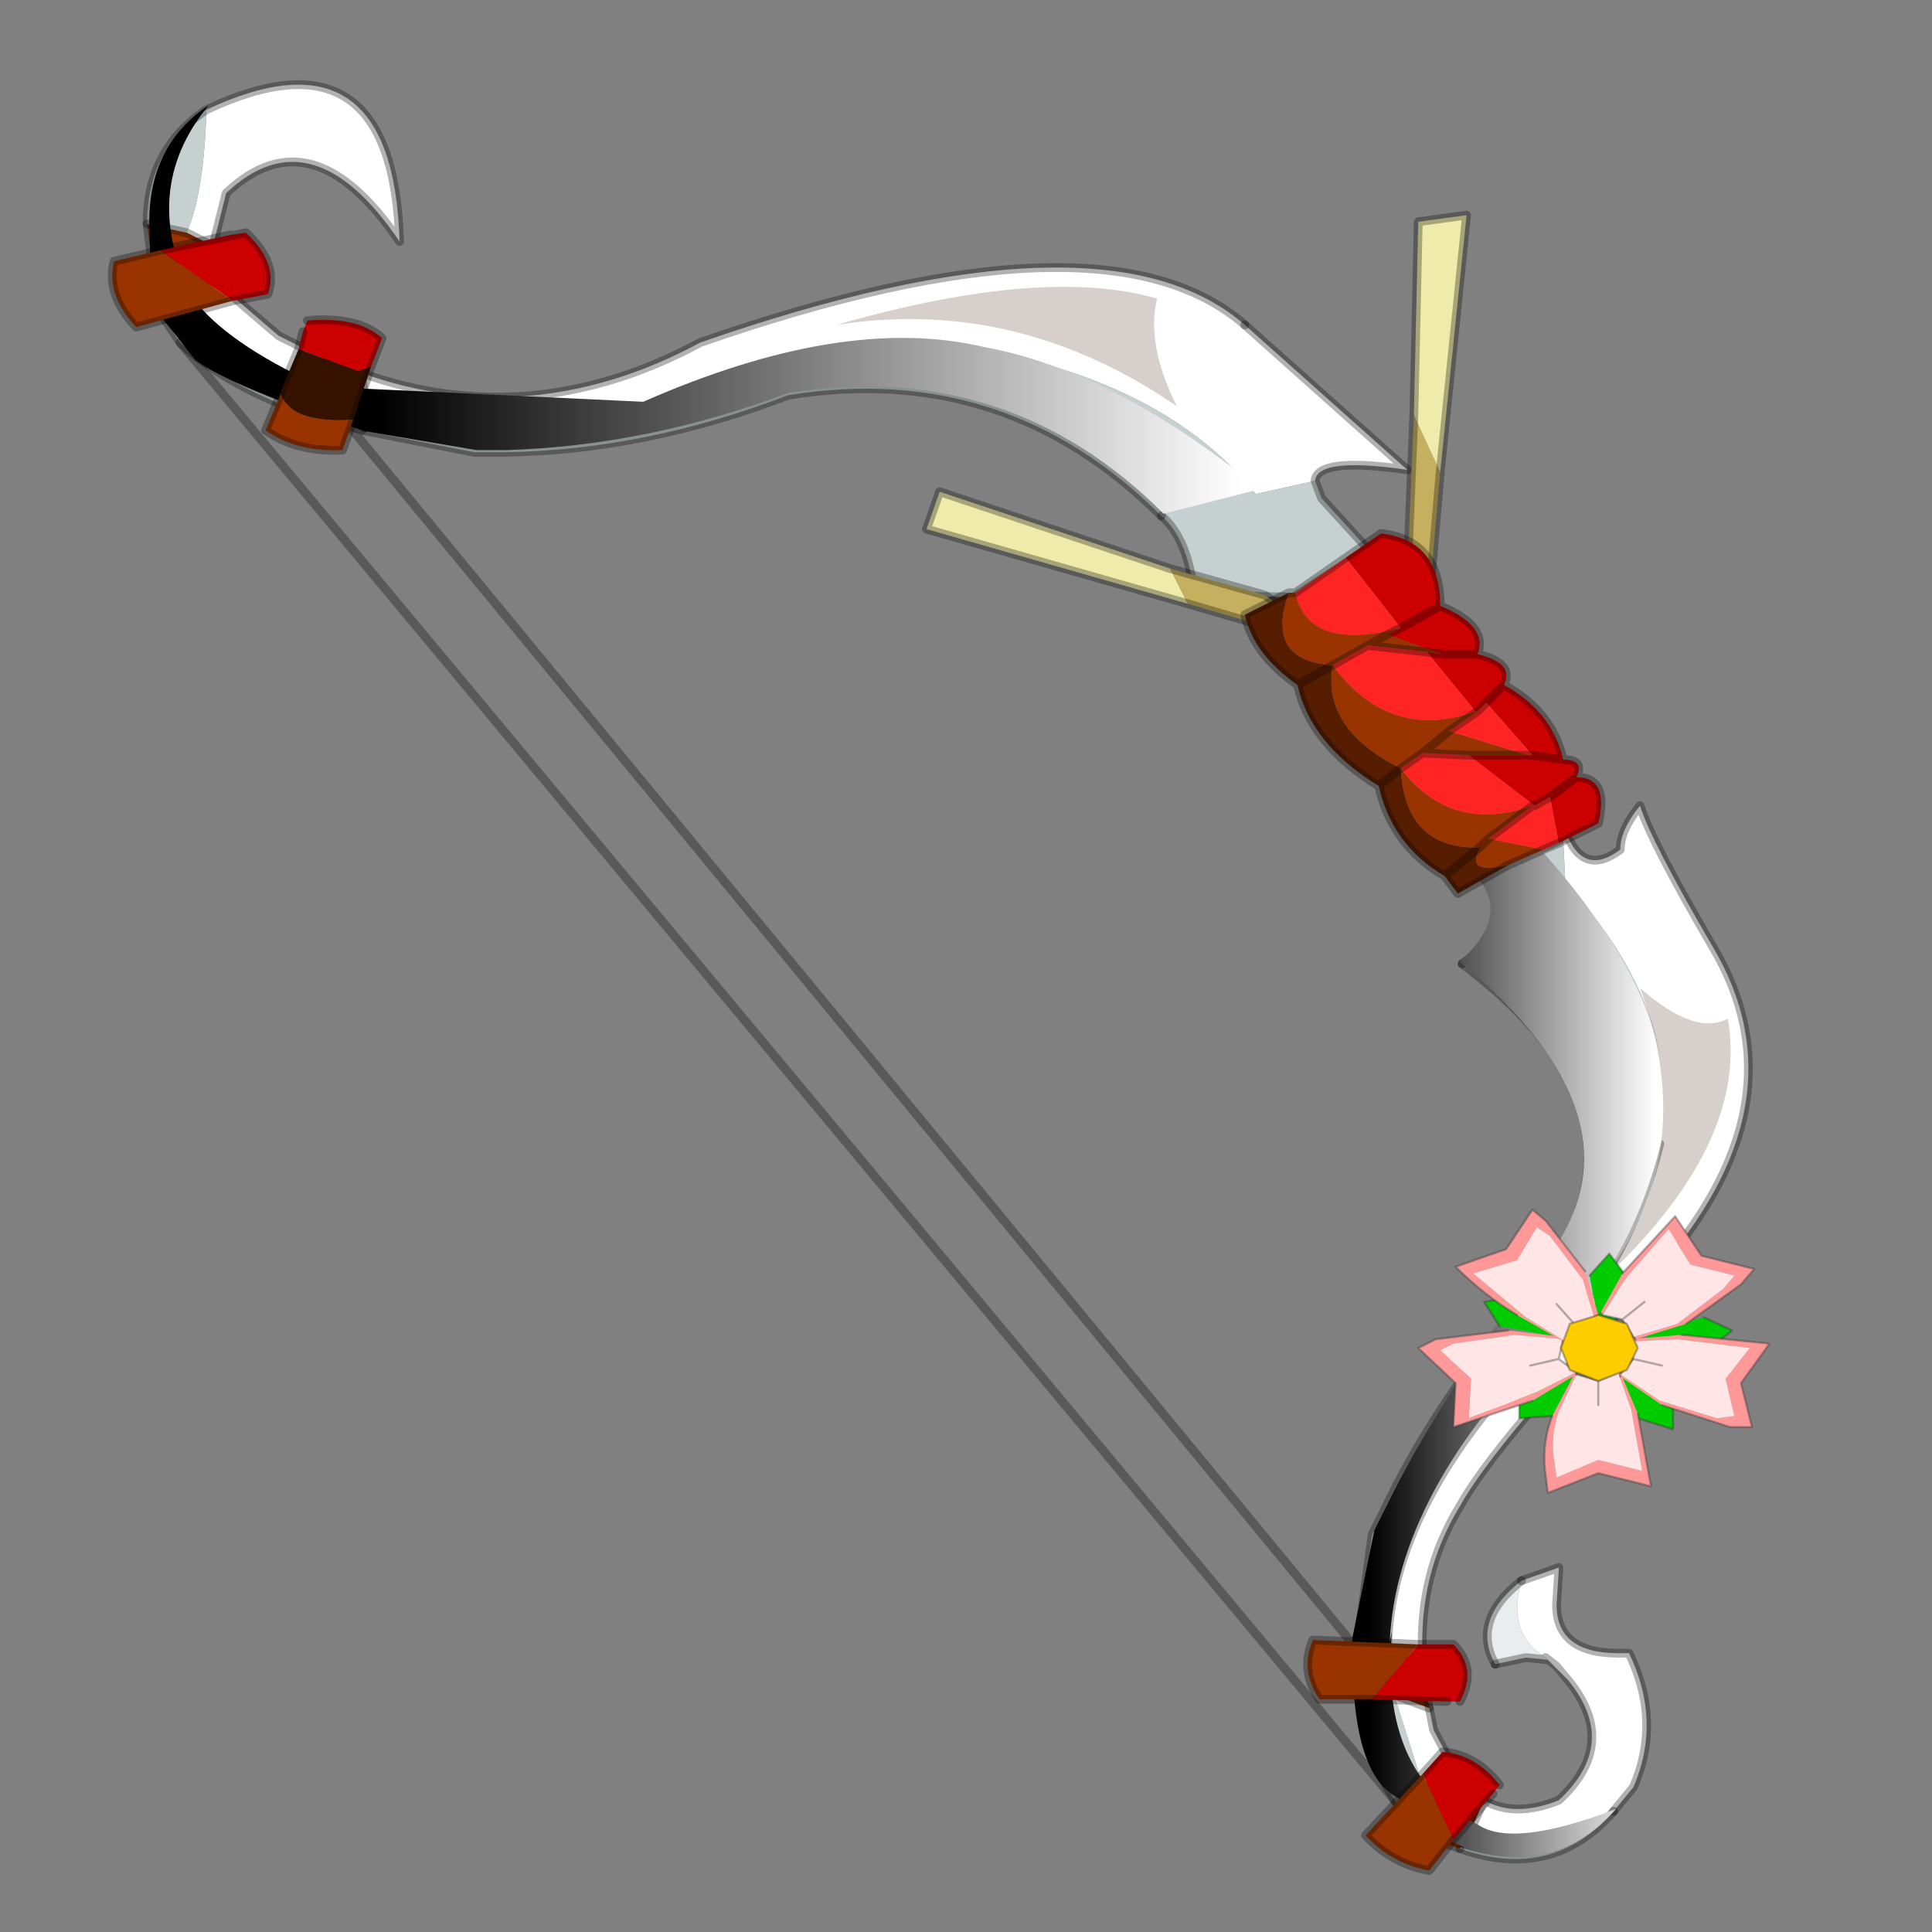 <?xml version="1.0" encoding="UTF-8" standalone="no"?>
<svg xmlns:xlink="http://www.w3.org/1999/xlink" height="440.0px" width="440.0px" xmlns="http://www.w3.org/2000/svg">
  <rect width="100%" height="100%" fill="#808080" stroke="none"/>
  <g transform="matrix(10.0, 0.0, 0.0, 10.0, 0.0, 0.0)">
    <use height="44.0" transform="matrix(1.0, 0.0, 0.0, 1.0, 0.0, 0.0)" width="44.0" xlink:href="#shape0"/>
  </g>
  <defs>
    <g id="shape0" transform="matrix(1.0, 0.0, 0.0, 1.0, 0.0, 0.0)">
      <path d="M44.0 44.0 L0.0 44.0 0.0 0.0 44.0 0.0 44.0 44.0" fill="#43adca" fill-opacity="0.0" fill-rule="evenodd" stroke="none"/>
      <path d="M8.25 8.5 Q10.2 9.2 12.2 9.0 14.1 8.8 15.95 7.8 25.15 4.6 28.35 7.4 L32.05 10.7 Q30.0 10.4 29.95 10.95 L28.6 11.25 Q26.6 8.75 22.35 7.95 19.15 7.2 14.65 9.25 10.65 10.15 8.3 9.15 L8.25 8.5 M4.25 5.3 Q4.65 4.4 4.7 2.5 8.95 0.5 9.1 5.5 7.1 2.55 5.15 4.4 L4.85 5.6 4.25 5.3 M4.2 6.7 L4.95 6.45 6.35 7.65 7.45 8.2 7.2 8.8 Q4.95 7.8 4.2 6.7 M31.6 37.65 Q31.6 34.2 35.35 30.5 37.1 28.85 37.8 26.05 38.35 23.05 35.65 20.1 L35.6 19.1 35.55 18.7 35.7 19.05 Q36.1 19.95 36.9 19.35 36.9 18.9 37.35 18.35 37.6 19.15 39.0 21.55 41.15 25.15 37.65 29.05 34.05 32.85 33.25 34.3 32.3 35.85 32.4 37.75 L31.6 37.65 M32.55 38.9 L32.65 39.4 33.1 40.25 32.4 40.65 31.75 38.6 32.55 38.9 M33.8 41.0 Q34.5 41.4 35.5 41.0 36.9 39.7 35.7 38.25 L35.25 37.8 35.2 37.75 Q34.3 37.2 34.65 36.0 L35.5 35.7 35.5 35.75 35.45 36.55 Q35.45 37.65 36.85 37.65 L37.1 37.65 Q37.85 39.2 37.2 40.7 L36.75 41.25 Q34.4 42.25 33.55 41.55 L33.8 41.0 M35.6 19.1 L35.7 19.05 35.6 19.1 M35.2 37.75 L35.45 37.95 35.7 38.25 35.45 37.95 35.2 37.75" fill="#ffffff" fill-rule="evenodd" stroke="none"/>
      <path d="M8.25 9.8 L7.95 9.7 7.4 9.55 6.9 9.4 7.2 8.8 7.45 8.2 8.25 8.5 8.3 9.15 8.25 9.8 M3.35 5.1 L4.25 5.3 4.85 5.6 4.85 6.1 4.95 6.45 4.2 6.7 3.5 6.9 3.45 5.9 3.35 5.1 M4.85 6.1 L3.45 5.9 4.85 6.1 M30.95 38.3 L30.9 37.55 31.6 37.65 32.4 37.75 32.4 38.0 32.55 38.9 31.75 38.6 30.95 38.3 32.4 38.0 30.95 38.3 M7.4 9.55 L8.25 8.5 7.4 9.55 M33.1 40.25 L33.45 40.75 33.8 41.0 33.55 41.55 33.25 42.1 32.5 41.85 32.1 41.4 31.8 41.05 32.4 40.65 33.1 40.25 M32.5 41.85 L33.45 40.75 32.5 41.85" fill="#993300" fill-rule="evenodd" stroke="none"/>
      <path d="M35.25 37.8 L34.75 37.75 34.05 37.9 Q33.5 36.9 34.65 36.0 34.3 37.2 35.2 37.75 L35.25 37.8" fill="#e9eded" fill-rule="evenodd" stroke="none"/>
      <path d="M29.95 10.95 L30.1 11.35 31.15 12.5 29.45 13.6 27.2 13.55 Q27.05 12.25 26.45 11.75 22.9 8.2 17.95 9.0 14.7 10.25 11.5 10.3 L10.8 10.3 8.25 9.8 8.3 9.15 Q10.65 10.15 14.65 9.25 19.15 7.2 22.35 7.95 26.6 8.75 28.6 11.25 L29.95 10.95 M30.9 37.55 L31.25 34.95 31.5 34.45 Q32.7 31.9 34.8 29.5 38.15 25.6 33.3 21.95 34.7 20.95 34.1 19.8 L35.6 19.1 35.65 20.1 Q38.35 23.05 37.8 26.05 37.1 28.85 35.35 30.5 31.6 34.2 31.6 37.65 L30.9 37.55 M4.25 5.3 L3.35 5.1 Q3.35 3.4 4.7 2.5 4.65 4.4 4.25 5.3 M4.1 7.8 L3.5 6.9 4.2 6.7 Q4.95 7.8 7.2 8.8 L6.9 9.4 Q5.1 8.75 4.1 7.8 M31.8 41.05 Q31.05 39.95 30.95 38.3 L31.75 38.6 32.4 40.65 31.8 41.05 M36.75 41.25 Q35.35 42.85 33.25 42.1 L33.55 41.55 Q34.4 42.25 36.75 41.25" fill="#c6d0d0" fill-rule="evenodd" stroke="none"/>
      <path d="M28.35 7.4 L32.05 10.7 Q30.0 10.4 29.95 10.95 L30.1 11.35 31.15 12.5 29.45 13.6 27.2 13.55 M26.45 11.75 Q22.9 8.2 17.95 9.0 14.7 10.25 11.5 10.3 L10.8 10.3 8.25 9.8 8.3 9.15 8.25 8.5 7.4 9.55 M7.95 9.7 L30.9 37.55 31.6 37.65 Q31.6 34.2 35.35 30.5 37.1 28.85 37.8 26.05 M33.3 21.95 Q34.7 20.95 34.1 19.8 L33.8 19.35 M3.35 5.1 L4.25 5.3 M3.45 5.9 L4.85 6.1 M4.85 5.6 L4.25 5.3 M4.95 6.45 L4.2 6.7 M7.2 8.8 L7.45 8.2 M3.5 6.9 L4.2 6.7 M4.1 7.8 L31.8 41.05 32.4 40.65 33.1 40.25 M35.6 19.1 L34.1 19.8 M7.2 8.8 L6.9 9.4 M35.55 18.7 L35.7 19.05 Q36.1 19.95 36.9 19.35 36.9 18.9 37.35 18.35 37.6 19.15 39.0 21.55 41.15 25.15 37.65 29.05 34.05 32.85 33.25 34.3 32.3 35.85 32.4 37.75 M33.8 41.0 Q34.5 41.4 35.5 41.0 36.9 39.7 35.7 38.25 L35.45 37.95 35.2 37.75 M35.25 37.8 L34.75 37.75 34.05 37.9 M34.65 36.0 L35.5 35.7 M35.5 35.75 L35.45 36.55 Q35.45 37.65 36.85 37.65 L37.1 37.65 Q37.85 39.2 37.2 40.7 L36.75 41.25 M32.1 41.4 L31.8 41.05 M31.75 38.6 L30.95 38.3 32.4 38.0 M35.7 19.05 L35.6 19.1 M31.6 37.65 L32.4 37.75 M33.55 41.55 L33.25 42.1 M33.55 41.55 L33.8 41.0 M31.75 38.6 L32.55 38.9 M33.45 40.75 L32.5 41.85" fill="none" stroke="#000000" stroke-linecap="round" stroke-linejoin="round" stroke-opacity="0.302" stroke-width="0.2"/>
      <path d="M8.25 8.5 Q10.2 9.2 12.2 9.0 14.1 8.8 15.95 7.8 25.15 4.6 28.35 7.4 M27.2 13.55 Q27.05 12.25 26.45 11.75 M8.25 9.8 L7.95 9.7 7.4 9.55 6.9 9.4 Q5.1 8.75 4.1 7.8 L3.5 6.9 3.45 5.9 M30.9 37.55 L31.25 34.95 31.5 34.45 Q32.7 31.9 34.8 29.5 38.15 25.6 33.3 21.95 M4.7 2.5 Q3.35 3.4 3.35 5.1 L3.45 5.9 M4.85 6.1 L4.85 5.6 5.15 4.4 Q7.1 2.55 9.1 5.5 8.95 0.5 4.7 2.5 M4.95 6.45 L4.85 6.1 M7.45 8.2 L6.35 7.65 4.95 6.45 M31.8 41.05 Q31.05 39.95 30.95 38.3 L30.9 37.55 M8.25 8.5 L7.45 8.2 M32.4 37.75 L32.4 38.0 32.55 38.9 32.65 39.4 33.1 40.25 33.45 40.75 33.8 41.0 M34.05 37.9 Q33.5 36.9 34.65 36.0 M36.75 41.25 Q35.35 42.85 33.25 42.1 L32.5 41.85 32.1 41.4" fill="none" stroke="#000000" stroke-linecap="round" stroke-linejoin="round" stroke-opacity="0.302" stroke-width="0.2"/>
      <path d="M26.65 12.95 L21.4 11.2 21.1 12.05 27.05 13.75 26.65 12.95" fill="#efecab" fill-rule="evenodd" stroke="none"/>
      <path d="M27.05 13.75 L29.1 14.35 29.5 14.0 29.45 14.0 28.8 13.55 26.65 12.95 27.05 13.75" fill="#c5b05f" fill-rule="evenodd" stroke="none"/>
      <path d="M26.65 12.95 L21.4 11.2 21.1 12.05 27.05 13.75 29.1 14.35 29.5 14.0 29.45 14.0 28.8 13.55 26.65 12.95 Z" fill="none" stroke="#000000" stroke-linecap="round" stroke-linejoin="round" stroke-opacity="0.302" stroke-width="0.2"/>
      <path d="M32.8 10.75 L32.55 13.65 32.45 14.35 32.3 13.75 32.05 13.05 32.2 9.45 32.8 10.75" fill="#c5b05f" fill-rule="evenodd" stroke="none"/>
      <path d="M32.8 10.75 L32.2 9.45 32.3 5.05 33.4 4.9 32.8 10.75" fill="#efecab" fill-rule="evenodd" stroke="none"/>
      <path d="M32.55 13.65 L32.8 10.75 M32.2 9.45 L32.05 13.05 32.3 13.75 32.45 14.35 M32.2 9.45 L32.3 5.05 33.4 4.9 32.8 10.75" fill="none" stroke="#000000" stroke-linecap="round" stroke-linejoin="round" stroke-opacity="0.302" stroke-width="0.2"/>
      <path d="M11.55 10.25 L10.85 10.25 8.2 9.8 8.4 9.85 Q5.25 8.8 4.45 8.2 L4.25 7.95 4.1 7.75 3.45 6.95 3.4 5.05 Q3.4 3.3 4.75 2.4 3.15 4.35 4.4 6.8 5.15 7.8 7.2 8.75 L7.2 8.8 14.65 9.15 Q19.2 7.15 22.4 7.9 25.4 8.45 28.7 11.15 L28.65 11.15 26.5 11.7 Q22.95 8.15 17.95 8.95 14.75 10.15 11.55 10.25" fill="url(#gradient0)" fill-rule="evenodd" stroke="none"/>
      <path d="M33.3 42.05 Q32.15 41.55 31.85 40.95 30.8 40.45 30.8 37.65 L30.75 37.55 30.8 37.35 30.8 37.3 31.3 34.85 31.55 34.35 Q32.75 31.85 35.2 28.7 37.65 25.55 33.25 21.9 34.4 20.85 33.65 20.0 L35.0 19.25 Q38.4 23.0 37.85 25.95 37.15 28.8 35.4 30.4 31.8 34.0 31.65 37.4 L31.7 37.15 Q31.4 40.45 33.65 41.55 34.45 42.1 36.8 41.2 35.45 42.75 33.35 42.1 L33.3 42.05" fill="url(#gradient1)" fill-rule="evenodd" stroke="none"/>
      <path d="M33.3 42.05 L33.35 42.1 33.25 42.05 33.3 42.05" fill="url(#gradient2)" fill-rule="evenodd" stroke="none"/>
      <path d="M29.35 13.5 L29.5 13.5 Q29.8 14.85 31.9 14.3 L32.0 14.25 31.6 14.45 31.15 14.7 31.6 14.45 32.85 14.9 32.5 14.85 31.15 14.7 30.35 15.15 Q28.8 15.05 29.35 13.5 M35.15 19.35 L34.35 19.7 Q33.3 19.95 33.75 19.25 L33.7 19.3 Q32.0 19.35 31.9 17.5 30.1 16.6 30.35 15.15 31.65 16.9 33.6 16.2 L33.65 16.2 33.0 16.65 34.8 17.2 33.45 17.2 32.4 17.15 31.9 17.5 Q33.05 19.0 34.9 18.35 L33.9 19.1 33.75 19.25 33.9 19.1 35.15 19.35 M32.4 17.15 L33.0 16.65 32.4 17.15" fill="#993300" fill-rule="evenodd" stroke="none"/>
      <path d="M30.65 12.7 L31.45 12.15 Q32.8 12.3 32.8 13.8 33.9 14.25 33.65 14.9 34.5 15.1 34.25 15.6 35.35 16.2 35.6 17.3 36.1 17.3 35.9 17.7 36.65 17.7 36.4 18.75 L35.5 19.2 35.3 18.15 34.95 18.35 33.45 17.2 34.8 17.2 34.9 17.2 33.85 16.0 33.65 16.2 33.6 16.2 32.5 14.85 32.85 14.9 31.6 14.45 32.0 14.25 31.9 14.3 30.65 12.7 M32.0 14.25 L32.8 13.8 32.0 14.25 M34.25 15.6 L33.85 16.0 34.25 15.6 M33.65 14.9 L32.85 14.9 33.65 14.9 M35.6 17.3 L34.9 17.2 35.6 17.3 M35.3 18.15 L35.9 17.7 35.3 18.15" fill="#cc0000" fill-rule="evenodd" stroke="none"/>
      <path d="M34.35 19.7 L33.2 20.35 32.9 19.95 Q31.7 19.25 31.4 17.9 29.85 16.95 29.55 15.6 28.55 14.9 28.35 14.0 L29.35 13.5 Q28.8 15.05 30.35 15.15 L29.55 15.6 30.35 15.15 Q30.1 16.6 31.9 17.5 32.0 19.35 33.7 19.3 L33.75 19.25 Q33.3 19.95 34.35 19.7 M31.4 17.9 L31.9 17.5 31.4 17.9 M32.9 19.95 L33.7 19.3 32.9 19.95" fill="#571d00" fill-rule="evenodd" stroke="none"/>
      <path d="M29.5 13.5 L30.65 12.7 31.9 14.3 Q29.8 14.85 29.5 13.5 M35.5 19.2 L35.15 19.35 33.9 19.1 34.9 18.35 Q33.05 19.0 31.9 17.5 L32.4 17.15 33.45 17.2 34.95 18.35 34.9 18.35 34.95 18.35 35.3 18.15 35.5 19.2 M30.35 15.15 L31.15 14.7 32.5 14.85 33.6 16.2 Q31.65 16.9 30.35 15.15 M33.65 16.2 L33.85 16.0 34.9 17.2 34.8 17.2 33.0 16.65 33.65 16.2" fill="#ff2424" fill-rule="evenodd" stroke="none"/>
      <path d="M29.35 13.5 L29.5 13.5 30.65 12.7 31.45 12.15 Q32.8 12.3 32.8 13.8 33.9 14.25 33.65 14.9 34.5 15.1 34.25 15.6 35.35 16.2 35.6 17.3 36.1 17.3 35.9 17.7 36.65 17.7 36.4 18.75 L35.5 19.2 35.15 19.35 34.35 19.7 33.2 20.35 32.9 19.95 Q31.7 19.25 31.4 17.9 29.85 16.95 29.55 15.6 28.55 14.9 28.35 14.0 L29.35 13.5 M30.35 15.15 L31.15 14.7 31.6 14.45 32.0 14.25 M32.85 14.9 L32.5 14.85 31.15 14.7 M33.65 16.2 L33.85 16.0 34.25 15.6 M32.8 13.8 L32.0 14.25 M32.85 14.9 L33.65 14.9 M31.9 17.5 L31.4 17.9 M33.45 17.2 L32.4 17.15 31.9 17.5 M34.9 18.35 L34.95 18.35 M33.45 17.2 L34.8 17.2 34.9 17.2 35.6 17.3 M33.0 16.65 L32.4 17.15 M33.75 19.25 L33.7 19.3 32.9 19.95 M33.9 19.1 L33.75 19.25 M34.9 18.35 L33.9 19.1 M35.3 18.15 L34.95 18.35 M35.9 17.7 L35.3 18.15 M30.35 15.15 L29.55 15.6 M33.65 16.2 L33.0 16.65" fill="none" stroke="#000000" stroke-linecap="round" stroke-linejoin="round" stroke-opacity="0.302" stroke-width="0.2"/>
      <path d="M3.65 5.7 L5.25 5.35 5.6 5.3 Q6.35 6.0 6.1 6.7 L5.3 6.85 3.65 5.7" fill="#cc0000" fill-rule="evenodd" stroke="none"/>
      <path d="M5.3 6.85 L3.1 7.45 Q2.4 6.7 2.6 5.95 L3.65 5.7 5.3 6.85" fill="#993300" fill-rule="evenodd" stroke="none"/>
      <path d="M3.65 5.7 L5.25 5.35 M5.6 5.3 Q6.35 6.0 6.1 6.7 L5.3 6.85 3.1 7.45 Q2.4 6.7 2.6 5.95 L3.65 5.7 Z" fill="none" stroke="#000000" stroke-linecap="round" stroke-linejoin="round" stroke-opacity="0.302" stroke-width="0.2"/>
      <path d="M7.0 7.3 Q8.15 7.2 8.7 7.7 L8.45 8.35 8.15 8.45 6.8 7.95 6.9 7.55 7.0 7.3" fill="#cc0000" fill-rule="evenodd" stroke="none"/>
      <path d="M8.05 9.55 L7.8 10.25 Q6.75 10.3 6.05 9.8 L6.4 8.95 Q6.6 9.65 8.05 9.55" fill="#993300" fill-rule="evenodd" stroke="none"/>
      <path d="M8.45 8.35 L8.05 9.55 Q6.6 9.65 6.4 8.95 L6.4 8.9 6.8 7.95 8.15 8.45 8.45 8.35" fill="#361200" fill-rule="evenodd" stroke="none"/>
      <path d="M7.0 7.3 Q8.15 7.2 8.7 7.7 L8.45 8.35 8.05 9.55 7.8 10.25 Q6.75 10.3 6.05 9.8 L6.4 8.95 6.4 8.9 6.8 7.95 6.9 7.55" fill="none" stroke="#000000" stroke-linecap="round" stroke-linejoin="round" stroke-opacity="0.302" stroke-width="0.2"/>
      <path d="M32.4 40.4 L33.1 41.9 34.0 40.85 34.15 40.65 Q33.6 39.95 32.85 39.9 L32.4 40.4" fill="#cc0000" fill-rule="evenodd" stroke="none"/>
      <path d="M32.4 40.4 L31.1 41.8 Q31.7 42.45 32.55 42.6 L33.1 41.9 32.4 40.4" fill="#993300" fill-rule="evenodd" stroke="none"/>
      <path d="M33.1 41.9 L32.55 42.6 Q31.7 42.45 31.1 41.8 L32.4 40.4 M33.1 41.9 L34.0 40.85 M34.15 40.65 Q33.6 39.95 32.85 39.9 L32.4 40.4" fill="none" stroke="#000000" stroke-linecap="round" stroke-linejoin="round" stroke-opacity="0.302" stroke-width="0.2"/>
      <path d="M31.25 38.7 L32.95 38.75 33.25 38.75 Q33.65 38.0 33.1 37.45 L32.3 37.45 31.25 38.7" fill="#cc0000" fill-rule="evenodd" stroke="none"/>
      <path d="M31.25 38.7 L32.3 37.45 29.9 37.35 Q29.6 38.05 30.05 38.7 L31.25 38.7" fill="#993300" fill-rule="evenodd" stroke="none"/>
      <path d="M32.95 38.75 L31.25 38.7 M32.3 37.45 L33.1 37.45 Q33.65 38.0 33.25 38.75 M32.3 37.45 L29.9 37.35 Q29.6 38.05 30.05 38.7 L31.25 38.7" fill="none" stroke="#000000" stroke-linecap="round" stroke-linejoin="round" stroke-opacity="0.302" stroke-width="0.2"/>
      <path d="M39.35 23.2 Q39.85 26.05 36.45 29.2 38.75 26.3 37.35 22.5 38.6 23.6 39.35 23.2 M26.35 6.8 Q26.1 7.85 26.8 9.25 23.15 6.75 19.05 7.4 23.75 6.05 26.35 6.8" fill="#361200" fill-opacity="0.2" fill-rule="evenodd" stroke="none"/>
      <path d="M35.35 32.25 L34.6 32.3 34.6 31.7 34.85 31.65 35.75 31.2 35.85 31.3 35.35 32.25" fill="#00cc00" fill-rule="evenodd" stroke="none"/>
      <path d="M35.35 32.25 L34.6 32.3 34.6 31.7" fill="none" stroke="#333333" stroke-linecap="round" stroke-linejoin="round" stroke-opacity="0.373" stroke-width="0.05"/>
      <path d="M38.1 31.9 L38.1 32.55 37.3 32.3 36.9 31.35 37.1 31.2 38.1 31.9" fill="#00cc00" fill-rule="evenodd" stroke="none"/>
      <path d="M38.1 31.9 L38.1 32.55 37.3 32.3" fill="none" stroke="#333333" stroke-linecap="round" stroke-linejoin="round" stroke-opacity="0.373" stroke-width="0.05"/>
      <path d="M35.9 31.3 L35.5 32.15 Q35.3 32.7 35.4 33.3 L35.45 33.65 36.4 33.25 37.4 33.5 37.15 32.1 36.85 31.25 36.9 31.25 37.3 32.2 37.6 33.85 36.4 33.55 35.25 34.0 35.2 33.6 Q35.1 32.9 35.35 32.25 L35.85 31.3 35.9 31.3" fill="#ff9999" fill-rule="evenodd" stroke="none"/>
      <path d="M35.9 31.3 L36.4 31.45 36.85 31.25 37.15 32.1 37.4 33.5 36.4 33.25 35.45 33.65 35.4 33.3 Q35.3 32.7 35.5 32.15 L35.9 31.3 M36.4 32.0 L36.4 31.45 36.4 32.0" fill="#ffe5e5" fill-rule="evenodd" stroke="none"/>
      <path d="M36.4 31.45 L35.9 31.3 35.85 31.3 M36.85 31.25 L36.4 31.45 36.4 32.0 M35.35 32.25 Q35.1 32.9 35.2 33.6 L35.25 34.0 36.4 33.55 37.6 33.85 37.3 32.2 M36.9 31.25 L36.85 31.25" fill="none" stroke="#333333" stroke-linecap="round" stroke-linejoin="round" stroke-opacity="0.373" stroke-width="0.05"/>
      <path d="M34.65 29.5 L35.55 30.2 35.45 30.45 34.15 30.2 33.8 29.65 34.65 29.5" fill="#00cc00" fill-rule="evenodd" stroke="none"/>
      <path d="M34.15 30.2 L33.8 29.65 34.65 29.5" fill="none" stroke="#333333" stroke-linecap="round" stroke-linejoin="round" stroke-opacity="0.373" stroke-width="0.05"/>
      <path d="M35.6 30.5 L34.5 30.4 33.1 30.6 32.8 30.75 33.5 31.4 33.45 32.3 35.0 31.7 35.9 31.25 35.9 31.3 34.9 31.9 33.1 32.5 33.15 31.5 32.3 30.7 32.7 30.5 34.35 30.3 35.6 30.45 35.6 30.5" fill="#ff9999" fill-rule="evenodd" stroke="none"/>
      <path d="M35.6 30.5 L35.5 30.95 35.9 31.25 35.0 31.7 33.45 32.3 33.5 31.4 32.8 30.75 33.1 30.6 34.5 30.4 35.6 30.5 M34.85 31.1 L35.5 30.95 34.85 31.1" fill="#ffe5e5" fill-rule="evenodd" stroke="none"/>
      <path d="M35.5 30.95 L35.6 30.5 35.6 30.45 M35.9 31.25 L35.5 30.95 34.85 31.1 M34.35 30.3 L32.7 30.5 32.3 30.7 33.15 31.5 33.1 32.5 34.9 31.9 M35.9 31.3 L35.9 31.25" fill="none" stroke="#333333" stroke-linecap="round" stroke-linejoin="round" stroke-opacity="0.373" stroke-width="0.05"/>
      <path d="M38.8 30.0 L39.45 30.3 38.8 30.8 37.6 30.65 37.5 30.4 38.8 30.0" fill="#00cc00" fill-rule="evenodd" stroke="none"/>
      <path d="M38.8 30.0 L39.45 30.3 38.8 30.8" fill="none" stroke="#333333" stroke-linecap="round" stroke-linejoin="round" stroke-opacity="0.373" stroke-width="0.05"/>
      <path d="M36.9 31.3 L37.8 31.9 39.1 32.3 39.5 32.25 39.3 31.4 39.85 30.7 38.2 30.5 37.1 30.55 37.1 30.5 38.3 30.4 40.3 30.6 39.65 31.5 39.9 32.5 39.4 32.5 37.85 32.0 36.9 31.35 36.9 31.3" fill="#ff9999" fill-rule="evenodd" stroke="none"/>
      <path d="M36.9 31.3 L37.2 30.95 37.1 30.55 38.2 30.5 39.85 30.7 39.3 31.4 39.5 32.25 39.1 32.3 37.8 31.9 36.9 31.3 M37.85 31.1 L37.2 30.95 37.85 31.1" fill="#ffe5e5" fill-rule="evenodd" stroke="none"/>
      <path d="M37.2 30.95 L36.9 31.3 36.9 31.35 M37.1 30.55 L37.2 30.95 37.85 31.1 M37.85 32.0 L39.4 32.5 39.9 32.5 39.65 31.5 40.3 30.6 38.3 30.4 M37.1 30.5 L37.1 30.55" fill="none" stroke="#333333" stroke-linecap="round" stroke-linejoin="round" stroke-opacity="0.373" stroke-width="0.05"/>
      <path d="M37.1 29.15 Q36.85 29.6 36.75 30.15 L36.4 30.1 36.2 29.05 36.65 28.55 37.1 29.15" fill="#00cc00" fill-rule="evenodd" stroke="none"/>
      <path d="M36.2 29.05 L36.65 28.55 37.1 29.15" fill="none" stroke="#333333" stroke-linecap="round" stroke-linejoin="round" stroke-opacity="0.373" stroke-width="0.05"/>
      <path d="M37.2 30.45 L38.2 30.15 39.25 29.35 39.5 29.05 38.5 28.8 38.0 28.0 37.0 29.15 36.5 29.95 36.45 29.9 36.95 29.0 38.15 27.7 38.75 28.6 39.95 28.9 39.65 29.25 38.4 30.15 37.25 30.5 37.2 30.45" fill="#ff9999" fill-rule="evenodd" stroke="none"/>
      <path d="M37.2 30.45 L36.95 30.05 36.5 29.95 37.0 29.15 38.0 28.0 38.5 28.8 39.5 29.05 39.25 29.35 38.2 30.15 37.2 30.45 M37.45 29.65 L36.95 30.05 37.45 29.65" fill="#ffe5e5" fill-rule="evenodd" stroke="none"/>
      <path d="M36.95 30.05 L37.2 30.45 37.25 30.5 M36.5 29.95 L36.95 30.05 37.45 29.65 M38.4 30.15 L39.65 29.25 39.95 28.9 38.75 28.6 38.15 27.7 36.95 29.0 M36.45 29.9 L36.5 29.95" fill="none" stroke="#333333" stroke-linecap="round" stroke-linejoin="round" stroke-opacity="0.373" stroke-width="0.05"/>
      <path d="M36.3 30.0 L36.05 29.15 35.3 28.15 35.0 27.95 34.55 28.7 33.55 29.0 34.75 30.0 35.65 30.55 35.6 30.55 34.55 29.95 Q33.8 29.5 33.15 28.85 L34.3 28.45 34.9 27.55 35.2 27.8 36.1 28.95 36.4 29.95 36.3 30.0" fill="#ff9999" fill-rule="evenodd" stroke="none"/>
      <path d="M36.3 30.0 L35.85 30.15 35.65 30.55 34.75 30.0 33.55 29.0 34.55 28.7 35.0 27.95 35.3 28.15 36.05 29.15 36.3 30.0 M35.45 29.7 L35.85 30.15 35.45 29.7" fill="#ffe5e5" fill-rule="evenodd" stroke="none"/>
      <path d="M35.85 30.15 L36.3 30.0 36.4 29.95 M35.65 30.55 L35.85 30.15 35.45 29.7 M36.1 28.95 L35.2 27.8 34.9 27.55 34.3 28.45 33.15 28.85 Q33.8 29.5 34.55 29.95 M35.6 30.55 L35.65 30.55" fill="none" stroke="#333333" stroke-linecap="round" stroke-linejoin="round" stroke-opacity="0.373" stroke-width="0.05"/>
      <path d="M37.05 31.2 L36.4 31.45 35.75 31.2 35.55 30.7 35.75 30.15 36.4 29.95 37.05 30.15 37.3 30.7 37.05 31.2" fill="#ffcc00" fill-rule="evenodd" stroke="none"/>
      <path d="M37.05 31.2 L36.4 31.45 35.75 31.2 35.55 30.7 35.75 30.15 36.4 29.95 37.05 30.15 37.3 30.7 37.05 31.2 Z" fill="none" stroke="#333333" stroke-linecap="round" stroke-linejoin="round" stroke-opacity="0.373" stroke-width="0.05"/>
    </g>
    <linearGradient gradientTransform="matrix(0.012, 0.0, 0.0, 0.002, 18.45, 9.65)" gradientUnits="userSpaceOnUse" id="gradient0" spreadMethod="pad" x1="-819.2" x2="819.2">
      <stop offset="0.0" stop-color="#000000"/>
      <stop offset="1.0" stop-color="#ffffff"/>
    </linearGradient>
    <linearGradient gradientTransform="matrix(0.004, 0.0, 0.0, 0.011, 34.45, 28.8)" gradientUnits="userSpaceOnUse" id="gradient1" spreadMethod="pad" x1="-819.2" x2="819.2">
      <stop offset="0.0" stop-color="#000000"/>
      <stop offset="1.0" stop-color="#ffffff"/>
    </linearGradient>
    <linearGradient gradientTransform="matrix(0.002, 0.0, 0.0, 7.0E-4, 35.0, 41.7)" gradientUnits="userSpaceOnUse" id="gradient2" spreadMethod="pad" x1="-819.2" x2="819.2">
      <stop offset="0.0" stop-color="#000000"/>
      <stop offset="1.0" stop-color="#ffffff"/>
    </linearGradient>
  </defs>
</svg>
